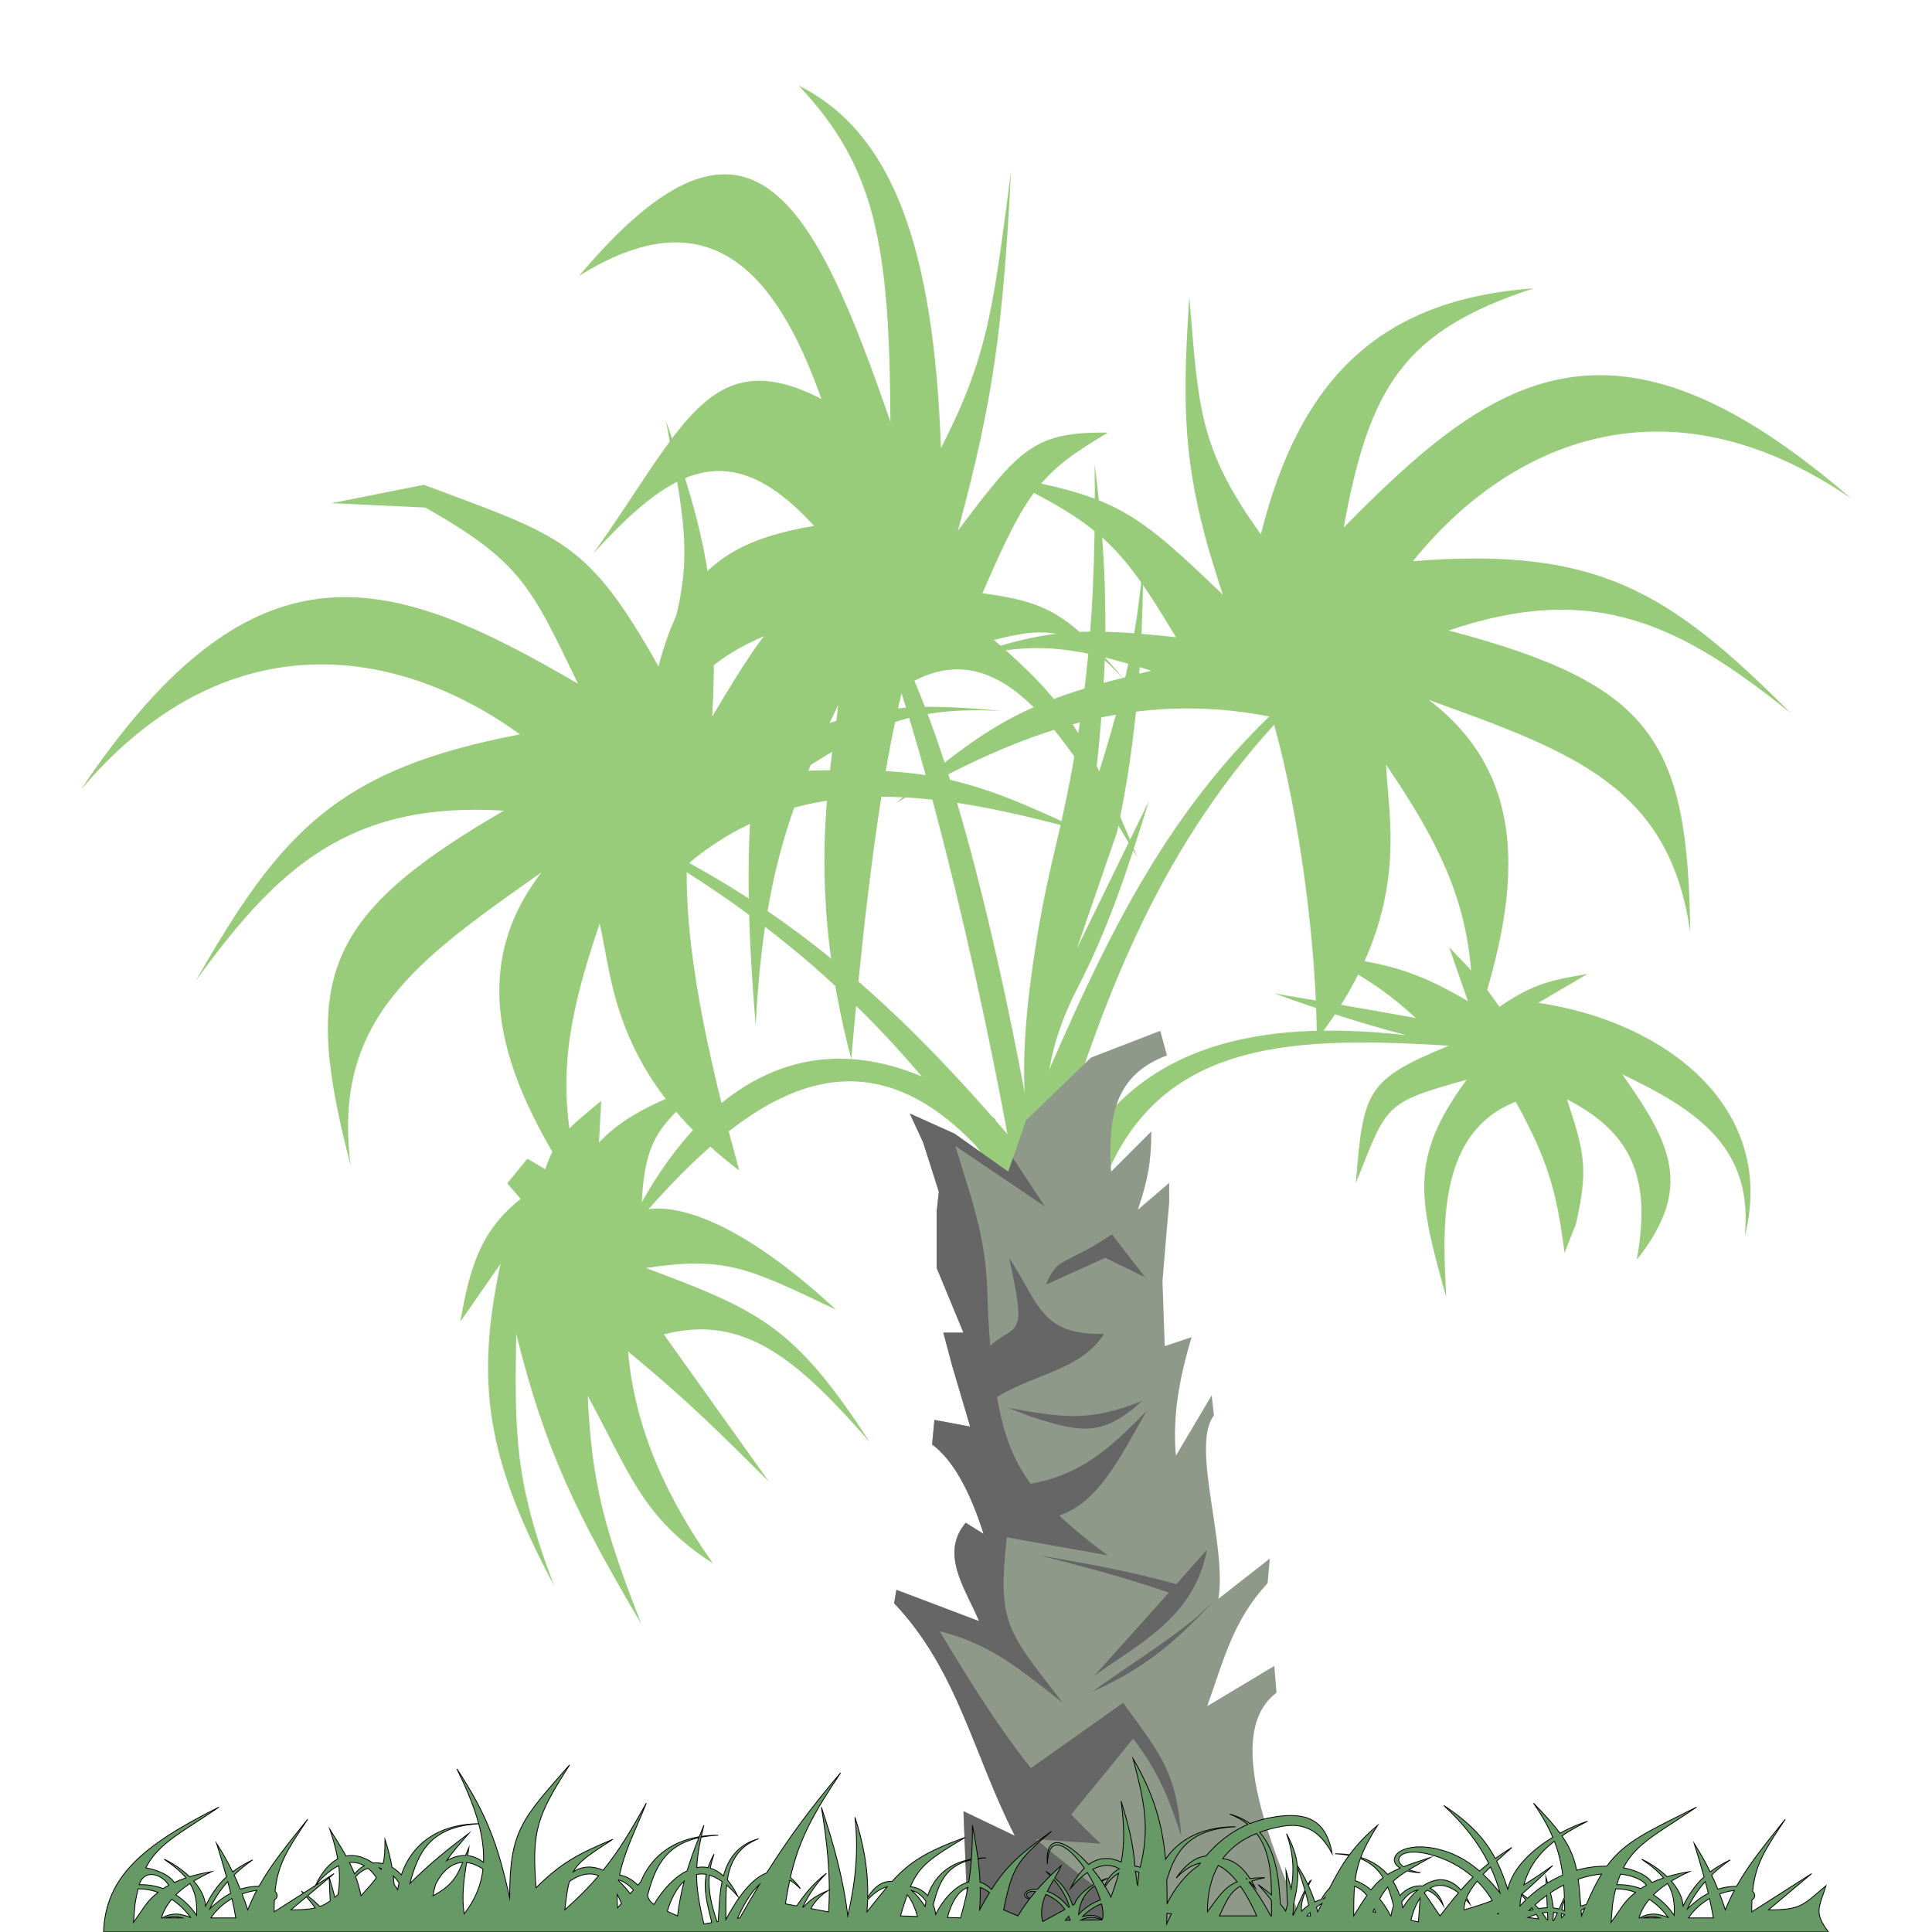 <?xml version="1.0" encoding="utf-8"?>
<!-- Generator: Adobe Illustrator 16.0.2, SVG Export Plug-In . SVG Version: 6.00 Build 0)  -->
<!DOCTYPE svg PUBLIC "-//W3C//DTD SVG 1.1//EN" "http://www.w3.org/Graphics/SVG/1.1/DTD/svg11.dtd">
<svg version="1.1" id="lay" xmlns="http://www.w3.org/2000/svg" xmlns:xlink="http://www.w3.org/1999/xlink" x="0px" y="0px"
	 width="600px" height="600px" viewBox="0 0 600 600" enable-background="new 0 0 600 600" xml:space="preserve">
<g id="arvore_1_">
	<g id="folhas">
		<path fill-rule="evenodd" clip-rule="evenodd" fill="#99CC7A" d="M395.885,308.555c14.613,2.473,29.219,4.955,43.793,7.609
			c-9.209-8.611-17.328-13.473-28.453-19.541c19.172,2.51,28.082,4.545,44.645,14.299l-5.797-16.732l9.23,9.666l6.361,8.82
			c10.098-6.873,15.209-8.188,27.334-10.205l-15.27,8.965c39.469,5.82,74.313,32.51,64.107,72.602
			c2.779-27.143-14.049-39.027-38.037-50.396c15.176,21.549,22.262,35.15,4.521,57.6c4.115-23.01,0.307-38.672-21.67-49.82
			c5.518,16.785,6.645,21.602,2.758,38.732l-3.52,8.938c-2.5-19.877-5.537-29.367-15.156-46.934
			c-24.477,9.547-22.705,39.408-21.578,60.762c-8.535-30.66-11.713-43.119,6.344-67.611c-25.986,7.273-24.619,7.611-34.434,32.143
			c2.324-28.605,3.082-32.084,28.877-42.688c-52.357-3.334-94.102-1.051-109.623,49.348l-4.801-15.977
			c21.168-36.941,62.047-41.055,101.363-36.637C422.994,317.953,409.932,313.607,395.885,308.555L395.885,308.555z"/>
		<path fill-rule="evenodd" clip-rule="evenodd" fill="#99CC7A" d="M283.959,211.422c27.984-14.564,47.643,18.066,69.309,55.008
			c-15.527-37.826-22.086-48.334-44.586-67.678c16.91-4.414,25.527-3.775,40.59,12.436c-17.279-20.482-24.09-24.316-44.188-26.938
			c14.082-32.512,18.32-37.635,39.004-49.902c-22.969-0.27-27.383,4.914-46.602,30.473c11.355-41.789,13.988-64.182,16.512-111.615
			c-5.457,40.908-6.699,56.758-21.785,85.939c-2.203-61.73-14.766-97.902-44.166-112.551c23.764,25.121,28.275,49.25,28.477,104.412
			c-23.588-68.25-43.604-108.496-96.686-45.309c40.104-25.162,61.158-1.691,75.266,38.205c-34.986-18.021-43.293,9.535-70.91,48.059
			c23.854-26.139,42.145-37.688,68.629-8.646c-41.273,6.934-49.717,26.166-56.68,99.33c8.887-54.621,28.746-61.186,58.203-71.432
			c-24.238,24.619-23.883,75.568-19.672,127.283c2.309-43.873,9.711-66.883,25.652-99.594c-2.211,20.91-10.34,55.211,4.035,109.98
			c3.129-35.422,7.684-80.764,15.619-113.576c18.432,58.061,42.65,169.373,46.807,241.646l8.277-3.285
			C327.818,382.699,308.086,267.648,283.959,211.422L283.959,211.422z"/>
		<path fill-rule="evenodd" clip-rule="evenodd" fill="#99CC7A" d="M339.955,144.129c4.645,36.654,4.273,63.568-0.102,100.301
			c8.012-25.289,13.305-45.072,15.254-71.426c-0.355,30.563-1.836,55.621-8.203,85.426l-12.457,36.129l22.34-45.748
			c-6.523,20.926-12.301,38.924-22.227,58.164c-15.316,29.715-10.609,53.43-0.215,87.889
			c-19.717-33.611-18.213-66.09-12.646-101.484c1.627-10.344,3.701-20.32,6.074-30.238
			C338.018,220.381,340.42,188.156,339.955,144.129L339.955,144.129z"/>
		<path fill-rule="evenodd" clip-rule="evenodd" fill="#99CC7A" d="M394.193,222.502c-41.801-8.086-76.785,4.213-115.814,26.783
			c29.541-25.488,41.264-31.951,79.17-40.977c-25.869-8.131-39.453-9.998-65.283-1.387c29.896-11.363,41.094-12.504,72.924-9.029
			c-17.547-29.461-23.477-34.658-54.168-50.006c36.004,6.113,42.195,11.406,68.754,36.809
			c-12.002-36.008-13.023-54.348-10.42-92.367c2.885,33.689,2.643,46.504,22.221,73.617c11.992-47.963,36.676-72.963,84.732-76.395
			c-40.689,13.225-51.088,30.965-59.033,74.309c46.371-47.203,83.281-73.357,157.646-9.027
			c-57.768-39.582-106.967-16.801-136.119,19.447c57.281-4.545,79.459,9.311,117.369,47.225
			c-33.73-27.133-60.775-41.254-106.256-25.695c63.664,16.816,74.225,34.273,75.006,93.754
			c-6.357-45.418-36.549-56.055-81.256-72.227c34.547,26.045,26.945,66.035,13.195,105.563c2.449-35.154-5.953-55.297-26.393-85.422
			c0.572,17.063,8.561,46.287-21.529,85.422c0-28.73-5.371-69.828-13.256-97.828c-36.9,40.604-54.268,87.25-70.775,142.969
			l-12.5-4.861C335.742,309.949,353.789,261.545,394.193,222.502L394.193,222.502z"/>
		<path fill-rule="evenodd" clip-rule="evenodd" fill="#99CC7A" d="M214.014,268c35.254-29.531,78.281-21.953,122.027-9.99
			c-35.227-16.775-48.242-19.908-87.184-18.596c22.797-14.676,35.406-20.068,62.594-18.592
			c-31.836-3.057-42.936-1.197-72.715,10.564c9.141-33.051,13.48-39.627,39.027-62.543c-33.109,15.414-37.68,22.154-56.582,53.67
			c2.061-37.896-1.801-55.857-14.359-91.836c6.117,33.256,9.74,45.549-1.984,76.873c-22.406-39.84-30.027-40.801-73.217-56.988
			l-28.686,5.699l29.18,1.367c29.395,16.75,32.592,23.965,47.391,54.703c-57.195-33.275-99.707-48.744-154.428,32.953
			c45.26-53.441,98.725-44.473,136.42-17.217c-56.445,10.752-74.168,29.975-100.717,76.563
			c25.361-35.084,47.715-55.85,95.689-52.863c-56.953,33.045-62.525,52.67-47.564,110.244
			c-5.869-45.484,20.436-63.719,59.283-91.131c-26.441,34.248-8.535,70.807,15.17,105.295c-11.654-33.256-8.877-54.902,2.877-89.359
			c3.959,16.604,3.979,46.904,43.34,76.695c-7.594-27.709-16.529-63.551-16.32-92.643c46.314,29.408,78.648,64.6,109.293,113.971
			l10.771-7.99C296.748,331.676,263.295,294.977,214.014,268L214.014,268z"/>
		<path fill-rule="evenodd" clip-rule="evenodd" fill="#99CC7A" d="M309.111,347.543c-52.881-38.928-89.385-10.797-109.801,25.844
			c1.07-21.234,6.398-24.176,20.729-37.631c-12.787,5.287-25.123,9.531-34.029,19.09l0.695-12.961
			c-7.945,6.779-13.984,10.553-17.359,21.232l-5.557-3.26l-6.25,7.615l4.166,4.879c-12.559,9.891-15.781,21.305-18.75,38.127
			l12.5-18.01c-7.93,36.973-4.352,60.65,16.664,100.066c-12.398-32.426-12.275-47.324-11.807-78.289
			c9.088,36.371,18.398,55.295,38.893,90.195c-11.197-28.711-15.461-43.309-16.666-70.898
			c12.891,23.488,16.771,37.813,38.893,51.996c-14.16-20.041-24.273-41.521-26.393-65.842
			c19.701,16.281,27.998,24.893,43.756,40.441c-10.885-15.242-21.764-30.482-32.643-45.725c25.541-6.719,42.408,8.914,63.893,33.34
			c-23.301-35.813-33.887-40.662-69.449-53.963c24.727-3.678,31.563-0.154,59.033,12.949
			c-26.533-24.623-46.465-32.807-58.242-31.209c33.717-37.971,70.279-61.762,110.326-9.574L309.111,347.543L309.111,347.543z"/>
	</g>
	<g id="tronco">
		<path id="traoncol" fill-rule="evenodd" clip-rule="evenodd" fill="#8F998A" d="M300.6,597.918l-1.387-35.422l15.973,7.641
			c-12.9-25.186-17.719-51.396-37.5-72.227l0.693-4.168l25.693,9.725c-4.371-10.334-12.266-20.84-4.164-30.561l5.555,3.475
			c-4.398-13.891-9.721-23.148-15.977-27.779l0.699-7.641l11.109,2.082l-5.553-18.75l-2.779-10.416h6.25l-8.334-20.139v-17.363
			l0.693-6.25l-4.859-15.279l-4.168-9.029l13.891,6.25l16.664,11.809l5.559-15.975l20.141-19.447l21.527-8.332l2.086,7.641
			c-16.09,6.031-18.383,18.75-17.363,36.113l12.5-12.504c0,9.596-1.123,15.186-4.164,24.309l9.721-8.334v6.25l-0.693,7.639
			l-1.391,16.668l0.697,20.141l8.33-2.777c-3.701,12.51-5.973,24.121-4.859,36.807l11.109-18.75l0.699,6.25
			c-7.291,9.369,4.16,40.299,1.387,56.947l15.971-12.5l-0.693,7.641c-10.719,11.611-13.422,23.283-18.75,38.195l20.836-12.5
			l0.691,8.336c-18.793,14.094,3.141,56.953,9.029,74.309L300.6,597.918L300.6,597.918z"/>
		<path id="troncod" fill-rule="evenodd" clip-rule="evenodd" fill="#666666" d="M300.6,597.918l-1.387-35.422l15.973,7.641
			c-12.9-25.186-17.719-51.396-37.5-72.227l0.693-4.168l25.693,9.725c-4.371-10.334-12.266-20.84-4.164-30.561l5.555,3.475
			c-4.398-13.891-9.721-23.148-15.977-27.779l0.699-7.641l11.109,2.082l-5.553-18.75l-2.779-10.416h6.25l-8.334-20.139v-17.363
			l0.693-6.25l-4.859-15.279l-4.168-9.029l13.891,6.25l16.664,11.809l1.477-4.232l9.906,15.018l-27.777-18.752
			c5.027,16.771,9.418,27.734,9.926,45.508c0.156,5.486,0.43,11.014,0.902,16.486c8.105-7.223,11.652-1.301,5.84-27.27
			c9.348,14.025,9.707,24.105,29.512,23.613c-7.162,11.262-21.406,12.268-33.266,19.645c0.4,2.197,0.844,4.371,1.348,6.512
			c1.852,7.891,4.633,14.285,9.111,20.391c14.99-2.674,23.838-10.094,36.006-22.588c-8.063,14.109-15.039,28.607-27.152,32.434
			c4.105,3.873,9.043,7.893,15,12.361l-31.256-5.557c-3.041,27.404,0.482,29.27,17.363,51.393
			c-15.938-12.766-24.18-18.695-38.197-22.223c9.617,16.027,18.086,29.605,28.32,42.488l28.627-20.266
			c11.822,16.25,16.563,21.506,18.057,41.322c-4.131-12.395-7.09-19.857-14.932-30.209l-19.219,23.561
			c2.871,3.021,5.908,6.037,9.15,9.078l-20.141-1.389c38.875,32.164,36.797,24.805,37.475,27.879L300.6,597.918L300.6,597.918z
			 M312.852,437.162l7.291,2.779c15.457,4.961,22.201,6.414,34.551-4.861C338.354,441.615,330.186,440.328,312.852,437.162
			L312.852,437.162z M339.244,525.363c10.795-7.863,21.693-14.438,32.117-22.918l5.383-5.035
			C364.635,510.307,355.377,518.164,339.244,525.363L339.244,525.363z M322.748,483c13.723,3.516,26.953,6.975,40.24,11.6
			c-7.715,8.654-15.469,17.283-23.229,25.902c13.82-10.1,31.047-17.932,35.074-39.238c-3.154,3.57-6.318,7.135-9.488,10.691
			C351.182,488.047,337.291,485.512,322.748,483L322.748,483z M324.83,398.967c3.617-9.041,6.094-5.887,20.488-15.627l10.766,13.891
			v-0.348l-12.852-6.25L324.83,398.967L324.83,398.967z"/>
	</g>
</g>
<path id="grass" fill-rule="evenodd" clip-rule="evenodd" fill="#669966" stroke="#000000" stroke-width="0.25" stroke-miterlimit="10" d="
	M567.841,600H108.962h-8.018H32.159c0.638-17.184,12.255-26.998,35.849-38.782c-11.822,8.069-18.741,11.127-22.718,18.839
	c4.462,0.854,7.722,2.67,8.824,4.57c1.161-0.538,2.374-1.014,3.635-1.436c-1.588-1.937-3.806-3.794-6.782-5.797
	c2.262,1.014,5.332,2.939,7.908,5.438c2.188-0.666,4.5-1.182,6.899-1.596c-1.988,0.924-3.87,1.9-5.598,2.958
	c2,2.273,3.481,4.915,3.655,7.716c1.782-3.529,3.649-6.436,6.51-9.037c-0.942-3.441-1.987-6.877-3.079-10.396
	c1.967,3.099,3.575,5.952,4.976,8.833c1.717-1.291,3.752-2.516,6.234-3.718c-2.125,1.478-4.048,3.038-5.766,4.694
	c0.679,1.448,1.313,2.912,1.917,4.424c1.396-0.461,2.872-0.76,4.442-0.865c0.475-0.031,0.926-0.041,1.354-0.032
	c4.092-7.347,9.372-13.575,15.139-20.841c-6.303,9.455-9.267,13.898-10.138,22.377c0.931,0.897,0.89,1.986-0.202,2.695
	c-0.058,1.152-0.086,2.379-0.086,3.701l9.058-5.783c-0.201-0.219-0.404-0.438-0.61-0.656c0.259,0.184,0.517,0.369,0.771,0.554
	l9.398-5.999l-1.482,1.246c0.562,2.008,1.229,4.042,1.699,6.109c0.317-0.26,0.646-0.535,0.993-0.828
	c0.537-2.998,0.603-5.898,0.234-8.982c-2.215,1.068-4.618,3.013-7.189,6.019c2.075-4.243,4.426-6.821,6.877-8.128
	c-0.494-2.81-1.319-5.813-2.448-9.197c1.869,2.995,3.562,5.645,5.02,8.281c2.839-0.539,5.729,0.387,8.414,2.207
	c1.025-0.127,2.076-0.063,3.105,0.182c0.476-1.905,0.588-4.185,0.588-7.543c1.006,3.168,1.72,5.919,2.196,8.664
	c1.039,0.605,2.014,1.404,2.87,2.379c3.044-9.014,10.769-15.727,24.032-15.912c-1.542-5.743-4.072-11.483-6.76-17.021
	c9.46,14.446,12.707,23.557,16.384,40.03c0-20.901,3.737-24.286,18.615-41.284c-10.103,15.914-11.802,20.221-10.424,38.158
	c7.938-7.782,12.859-10.408,23.828-15.014c-7.12,4.65-10.461,6.758-12.289,10.078c3.029-1.941,6.239-1.844,9.293-0.475
	c4.994-6.177,8.779-12.574,13.421-20.861c-3.118,7.858-6.761,14.799-8.313,22.31c2.047,0.391,4.038,1.481,5.667,3.171l0.917-1.025
	c2.854-7.031,8.756-12.43,18.155-14.008c0.462-1.164,0.944-2.351,1.446-3.567c-0.302,1.216-0.573,2.367-0.813,3.469
	c1.651-0.243,3.406-0.371,5.271-0.371c-1.954,0.097-3.722,0.309-5.326,0.624c-0.759,3.521-1.206,6.519-1.349,9.415
	c1.17-0.22,2.35-0.226,3.518,0.017c0.432-1.328,1.039-2.71,1.857-4.19c-0.526,1.522-0.908,2.968-1.159,4.364
	c1.385,0.409,2.753,1.186,4.072,2.393c1.431-5.196,4.391-9.713,10.915-11.539c-6.511,2.486-8.859,7.407-9.699,12.791
	c1.164,1.344,2.281,3.059,3.328,5.197c-1.218-1.424-2.398-2.606-3.538-3.572c-0.377,3.642-0.202,7.402-0.259,10.693
	c2.025-3.766,6.877-12.375,12.666-14.482c6.752-10.712,13.929-20.516,22.96-31.07c-8.416,12.651-12.817,20.387-15.588,32.469
	c1.046,0.844,2.097,1.998,3.143,3.52c-1.152-1.186-2.266-2.057-3.335-2.661c-0.496,2.27-0.94,4.692-1.347,7.331l3.501,0.651
	c2.743-3.979,5.029-6.815,9.229-10.149c-3.488,3.564-5.246,6.346-7.365,10.499l0.187,0.035c2.157-2.271,4.077-3.69,7.644-5.146
	c-2.759,1.885-4.151,3.549-5.285,5.586l5.495,1.025c0.748-10.893-0.438-21.662-2.234-32.528c3.73,11.181,6.868,22.403,8.191,33.779
	c2.433-10.56,3.413-20.206,2.234-30.651c2.553,7.969,4.149,15.834,3.957,24.922c2.293-3.766,4.944-5.154,7.582-5.004
	c5.57-6.113,10.521-9.209,22.715-13.662c-10.711,6.428-14.209,8.748-17.041,15.35c1.94,0.092,3.896,1.063,5.379,2.75
	c1.905-5.641,6.297-10.056,13.568-11.336c0.244-3.309,0.327-6.734,0.327-10.517c0.688,3.614,1.277,6.962,1.703,10.25
	c0.802-0.073,1.634-0.111,2.498-0.111c-0.878,0.044-1.704,0.118-2.483,0.225c0.311,2.433,0.532,4.835,0.638,7.292
	c1.219,0.351,2.417,1.085,3.56,2.285c4.694-7.364,9.168-11.287,18.658-18.064c-11.026,9.264-12.217,11.473-14.893,24.396
	l4.468,1.876c1.079-1.814,2.259-3.532,3.517-5.171c-2.751-0.911-1.452-3.383,2.553-3.109c1.27-1.451,2.6-2.847,3.972-4.198
	c-0.44-0.455-0.902-0.903-1.384-1.347c0.576,0.376,1.112,0.753,1.61,1.126c1.024-1,2.071-1.978,3.136-2.939
	c-0.497,1.265-1.216,2.541-1.987,3.854c3.031,2.576,4.451,5.188,5.565,8.473l0.506-0.274c1.006-2.595,3.558-4.739,6.108-6.222
	c-0.626-1.248-1.327-2.483-2.075-3.662c-1.637,1.127-3.365,2.719-5.176,4.836c1.327-2.714,2.767-4.744,4.273-6.199
	c-4.912-7.098-11.209-11.236-11.493-1.311c-0.767-10.624,6.524-6.832,12.813,0.192c3.278-2.403,6.799-2.326,10.122-0.755
	c1.03-5.49,1.007-11.031-0.04-18.948c2.301,7.41,3.779,13.26,4.277,20.185c0.56,0.065,1.116,0.186,1.666,0.357
	c3.103-12.436,1.214-20.548-2.22-33.678c6.361,10.765,9.094,20.28,10.079,31.197c4.109-6.061,11.218-10.113,21.74-10.113
	c-14.405,0.711-18.735,7.662-21.354,16.549c0.076,2.264,0.099,4.602,0.082,7.031c0.013,0.091,0.022,0.182,0.034,0.273
	c2.287-4.645,5.774-9.132,9.679-11.721c0.205-0.281,0.41-0.561,0.619-0.838c-2.315,0.46-4.814,1.887-7.489,4.633
	c3.104-4.512,6.234-6.503,9.251-6.832c3.466-4.071,7.675-7.529,13.017-9.798c-1.539-1.267-3.399-2.356-5.651-3.216
	c2.488,0.697,4.568,1.701,6.313,2.943c2.38-0.949,4.977-1.669,7.83-2.104c9.061-1.382,15.729,0.377,17.654,11.393
	c-4.155-7.854-9.494-9.498-15.642-8.404c-2.521,0.449-4.796,1.058-6.849,1.813c5.148,5.857,5.974,14.579,6.419,22.264
	c0.601,0.703,1.154,1.438,1.649,2.209c0.202-0.658,0.393-1.305,0.571-1.945l-0.473-10.644c0.521,1.882,1.144,3.786,1.616,5.72
	c0.973-5.508,0.754-10.801-1.438-17.139c2,3.619,3.013,6.785,3.364,9.862c1.178,1.861,2.272,3.806,3.252,5.878
	c0.407-0.699,0.764-1.19,1.023-1.324c-0.307,0.552-0.6,1.102-0.874,1.644c0.747,1.614,1.424,3.306,2.01,5.095
	c0.644-0.291,1.312-0.543,1.996-0.758c0.812-1.422,1.666-2.562,2.55-3.457c1.881-3.695,3.729-7.009,6.083-10.213
	c-1.309-0.258-2.752-0.431-4.347-0.51c1.588,0,3.081,0.113,4.479,0.328c2.281-3.074,5.04-6.051,8.757-9.175
	c-2.477,3.951-4.132,7.056-5.239,9.985c3.494,1.099,6.26,2.942,8.348,5.289c1.124-0.702,2.395-1.34,3.9-1.974
	c-4.653-2.721-0.165-8.134,10.336-6.18c5.68,1.058,10.313,3.634,14.3,7.099c0.9-0.8,1.846-1.589,2.851-2.377
	c-3.236-6.483-7.909-12.426-13.963-17.99c8.221,5.381,12.843,10.519,15.999,16.461c1.56-1.126,3.264-2.259,5.169-3.434
	c-1.389,1.273-3.046,2.709-4.739,4.26c1.358,2.699,2.443,5.572,3.446,8.71c1.537-6.692,7.652-12.262,13.974-16.108
	c-1.401-3.326-3.327-6.775-5.979-10.621c3.597,3.692,6.245,6.643,8.221,9.33c3.099-1.687,6.123-2.941,8.554-3.689
	c-3.043,1.52-5.676,3.012-7.949,4.533c2.471,3.55,3.773,6.714,4.575,10.66c3.281-0.918,6.459-1.285,9.367-1.252
	c5.479-7.557,12.377-10.596,27.868-18.333c-11.822,8.069-18.741,11.127-22.718,18.839c4.462,0.854,7.723,2.67,8.826,4.57
	c1.158-0.538,2.374-1.014,3.632-1.436c-1.587-1.937-3.803-3.794-6.781-5.797c2.262,1.014,5.332,2.939,7.908,5.438
	c2.188-0.666,4.501-1.182,6.899-1.596c-1.989,0.924-3.869,1.9-5.599,2.958c2.001,2.273,3.483,4.915,3.656,7.716
	c1.782-3.529,3.648-6.436,6.51-9.037c-0.942-3.441-1.985-6.877-3.078-10.396c1.967,3.099,3.574,5.952,4.976,8.833
	c1.716-1.291,3.751-2.516,6.233-3.718c-2.125,1.478-4.048,3.038-5.766,4.694c0.681,1.448,1.313,2.912,1.917,4.424
	c1.396-0.461,2.874-0.76,4.443-0.865c0.475-0.031,0.925-0.041,1.354-0.032c4.09-7.347,9.371-13.575,15.138-20.841
	c-6.304,9.455-9.265,13.898-10.138,22.377c0.93,0.897,0.89,1.986-0.202,2.695c-0.057,1.152-0.085,2.379-0.085,3.701l18.616-11.885
	l-13.403,11.26c10.158,0,10.615-1.412,17.872-7.508C564.865,592.644,563.293,593.887,567.841,600L567.841,600z M97.899,592.523
	c-0.828-1.173-1.74-2.326-2.724-3.459l-4.828,4.057C93.744,593.121,96.055,592.962,97.899,592.523L97.899,592.523z M95.545,588.754
	c1.368,1.052,2.655,2.15,3.809,3.333c1.138-0.423,2.131-0.997,3.19-1.766l-0.319-7.18L95.545,588.754L95.545,588.754z
	 M58.999,584.941c-1.64,1.084-3.121,2.25-4.398,3.517c2.311,1.478,4.534,3.545,6.444,6.364
	C61.275,590.832,60.714,587.744,58.999,584.941L58.999,584.941z M53.328,589.838c-1.454,1.729-2.549,3.642-3.191,5.784h0.193
	c3.665-1.968,6.062-1.141,8.849-0.165C57.377,593.021,55.372,591.187,53.328,589.838L53.328,589.838z M51.381,595.622h5.237
	C55.131,595.182,53.476,595.132,51.381,595.622L51.381,595.622z M65.498,595.622h7.723c-0.346-2.03-0.745-4.024-1.189-5.996
	C69.375,591.127,67.125,593.182,65.498,595.622L65.498,595.622z M71.649,587.975c-0.289-1.219-0.596-2.432-0.916-3.643
	c-2.315,2.583-4.176,5.393-5.573,8.469C67.161,590.894,69.292,589.212,71.649,587.975L71.649,587.975z M75.194,588.177
	c0.6,1.573,1.176,3.21,1.749,4.944c0.841-2.12,1.774-4.121,2.79-6.04C78.159,587.283,76.637,587.654,75.194,588.177L75.194,588.177z
	 M49.06,587.687c-2.227-0.806-4.357-1.112-6.169-1.087c-0.358,1.414-0.673,2.953-0.946,4.645l-0.504,5.77l2.737-3.893
	C45.516,590.962,47.163,589.175,49.06,587.687L49.06,587.687z M43.24,585.316c2.227-0.096,4.817,0.23,7.451,1.201
	c0.559-0.364,1.135-0.71,1.728-1.034C49.907,581.607,44.618,580.559,43.24,585.316L43.24,585.316z M491.022,593.298
	c0.367-0.242,0.741-0.476,1.122-0.706c-0.328,0.771-0.662,1.572-1.002,2.405L491.022,593.298L491.022,593.298z M492.629,591.46
	c-0.579,0.142-1.148,0.3-1.704,0.481c-0.235-3.238-0.468-5.961-0.807-8.367c2.534-0.854,4.985-1.355,7.271-1.579
	C495.805,584.574,494.284,587.645,492.629,591.46L492.629,591.46z M485.924,594.615c-0.344,0.291-0.674,0.607-0.989,0.949
	c-0.052-0.41-0.065-0.825-0.048-1.251c0.339,0.079,0.685,0.168,1.037,0.271V594.615L485.924,594.615z M485.018,593.09
	c0.161-0.943,0.451-1.92,0.84-2.918c0.029,1.055,0.048,2.139,0.058,3.26C485.614,593.305,485.315,593.191,485.018,593.09
	L485.018,593.09z M485.831,589.269c-0.55,1.13-1.122,2.399-1.646,3.569c-0.613-0.162-1.216-0.27-1.81-0.332
	c-0.135-1.582-0.471-3.139-0.878-4.678c1.376-0.914,2.756-1.706,4.126-2.389C485.718,586.678,485.784,587.951,485.831,589.269
	L485.831,589.269z M483.634,594.069c-0.472,1.053-0.869,1.927-1.125,2.394l-0.274-0.034l0.002-0.005
	c0.145-0.839,0.205-1.67,0.203-2.494C482.831,593.96,483.228,594.006,483.634,594.069L483.634,594.069z M480.622,584.767
	c-0.182-0.614-0.363-1.229-0.531-1.839l0.094,2.112c-1.962,1.241-3.904,2.724-5.793,4.484c-0.559-0.454-1.133-0.896-1.72-1.331
	c3.257-2.818,6.363-5.727,9.534-8.835c-3.36,2.378-6.21,4.334-8.982,6.014c1.577-5.486,4.489-9.685,9.504-13.548
	c1.348,3.492,2.132,6.888,2.587,10.51C483.75,583.004,482.18,583.811,480.622,584.767L480.622,584.767z M480.344,588.625
	l0.169,3.814c-0.895,0.027-1.785,0.135-2.686,0.287c-0.363-0.396-0.74-0.785-1.13-1.164
	C477.902,590.479,479.12,589.502,480.344,588.625L480.344,588.625z M480.578,593.904l0.105,2.339l-0.266-0.032
	c-0.432-0.742-0.915-1.449-1.444-2.131C479.5,593.992,480.034,593.933,480.578,593.904L480.578,593.904z M472.499,588.447
	c0.471,0.522,0.924,1.049,1.361,1.58c-0.629,0.609-1.255,1.25-1.871,1.924C472.12,590.727,472.29,589.563,472.499,588.447
	L472.499,588.447z M475.727,592.461c0.139,0.197,0.275,0.393,0.409,0.59c-0.426,0.09-0.857,0.185-1.293,0.279
	C475.137,593.033,475.432,592.744,475.727,592.461L475.727,592.461z M477.087,594.527c0.278,0.455,0.543,0.916,0.795,1.381
	l-3.36-0.404C475.38,595.115,476.23,594.785,477.087,594.527L477.087,594.527z M408.84,592.297c0.137,0.477,0.267,0.96,0.39,1.449
	c0.449-0.899,0.882-1.774,1.303-2.628C409.951,591.496,409.385,591.889,408.84,592.297L408.84,592.297z M411.288,589.592
	l0.135-0.272c-0.109,0.104-0.221,0.214-0.331,0.325L411.288,589.592L411.288,589.592z M405.853,594.997
	c0.318-0.351,0.65-0.69,0.995-1.019c0.056,0.346,0.104,0.684,0.147,1.019H405.853L405.853,594.997z M406.421,591.674
	c-0.791,0.52-1.529,1.132-2.202,1.859c-0.23-1.849,0.275-3.883,1.174-6.015C405.792,588.943,406.139,590.33,406.421,591.674
	L406.421,591.674z M405.242,586.979c-1.857,3.771-4.057,9.383-3.721,7.414c0.169-0.986,0.224-1.963,0.196-2.93
	c0.965-4.161,1.577-7.766,1.267-11.457C403.828,582.395,404.595,584.73,405.242,586.979L405.242,586.979z M394.867,588.5
	c-1.281-1.129-2.675-2.188-4.127-3.217c1.524,1.611,2.914,3.26,4.132,4.953c-0.003,1.637-0.019,3.234,0.002,4.761h-0.229
	c-1.431-2.641-3.79-6.797-6.755-10.518l0.185-0.068c0.59,0.593,1.187,1.241,1.794,1.952c-0.382-0.779-0.771-1.499-1.17-2.167
	c1.182-0.393,2.551-0.752,4.149-1.085c-1.769,0.016-3.294,0.117-4.631,0.305c-2.604-4.031-5.532-5.882-8.492-6.199
	c2.416-3.27,5.851-5.947,10.523-7.834C394.293,574.678,394.816,581.807,394.867,588.5L394.867,588.5z M517.877,584.941
	c-1.641,1.084-3.122,2.25-4.399,3.517c2.312,1.478,4.533,3.545,6.444,6.364C520.153,590.832,519.592,587.744,517.877,584.941
	L517.877,584.941z M512.206,589.838c-1.454,1.729-2.548,3.642-3.192,5.784h0.194c3.667-1.968,6.063-1.141,8.849-0.165
	C516.255,593.021,514.249,591.187,512.206,589.838L512.206,589.838z M510.259,595.622h5.238
	C514.01,595.182,512.354,595.132,510.259,595.622L510.259,595.622z M524.375,595.622h7.724c-0.346-2.03-0.744-4.024-1.188-5.996
	C528.255,591.127,526.004,593.182,524.375,595.622L524.375,595.622z M530.529,587.975c-0.292-1.219-0.598-2.432-0.919-3.643
	c-2.313,2.583-4.175,5.393-5.572,8.469C526.039,590.894,528.17,589.212,530.529,587.975L530.529,587.975z M534.073,588.177
	c0.6,1.573,1.176,3.21,1.749,4.944c0.841-2.12,1.774-4.121,2.789-6.04C537.037,587.283,535.515,587.654,534.073,588.177
	L534.073,588.177z M507.94,587.687c-2.229-0.806-4.359-1.112-6.171-1.087c-0.357,1.414-0.672,2.953-0.946,4.645l-0.504,5.77
	l2.737-3.893C504.394,590.962,506.042,589.175,507.94,587.687L507.94,587.687z M502.118,585.316c2.229-0.096,4.817,0.23,7.452,1.201
	c0.559-0.364,1.135-0.71,1.727-1.034c-1.025-1.583-3.976-2.987-8.038-3.46C502.841,583.037,502.461,584.131,502.118,585.316
	L502.118,585.316z M435.871,579.736c2.221-0.877,4.929-1.783,8.358-2.88c-2.656,1.488-4.815,2.681-6.637,3.794
	c0.956,0.386,2.134,0.711,3.538,0.937c-1.633-0.061-3.006-0.265-4.129-0.572c-1.729,1.083-3.143,2.112-4.392,3.286
	c0.882,1.363,1.584,2.845,2.112,4.41c1.953-2.219,4.642-3.322,7.164-3.013c3.801-2.571,8.1-2.96,11.816,1.263
	c1.226-1.404,2.455-2.723,3.754-3.993c-3.817-3.37-8.583-5.892-13.941-7.191C435.274,573.777,432.348,577.251,435.871,579.736
	L435.871,579.736z M462.876,579.797c-0.771,0.744-1.534,1.508-2.266,2.284c1.88,1.767,3.615,3.724,5.253,5.807
	C465.097,585.097,464.101,582.402,462.876,579.797L462.876,579.797z M458.756,584.188c-1.396,1.702-2.564,3.456-3.291,5.211
	c0.351,0.578,0.692,1.209,1.028,1.893c-0.418-0.488-0.828-0.941-1.234-1.361c-0.387,1.066-0.604,2.135-0.604,3.191
	c3.359-0.942,6.207-1.877,8.776-2.885C462.163,588.041,460.589,586.008,458.756,584.188L458.756,584.188z M465.312,594.193
	l-0.232,0.178l0.313,0.037L465.312,594.193L465.312,594.193z M319.841,589.598c0.567-0.734,1.151-1.449,1.748-2.152
	C318.684,587.102,317.954,588.646,319.841,589.598L319.841,589.598z M327.28,583.701c-0.694,1.179-1.412,2.392-2.034,3.653
	c2.727,0.952,4.843,2.785,6.664,4.993l0.229-0.123C331.187,589.128,329.558,586.314,327.28,583.701L327.28,583.701z
	 M324.792,588.324c-1.118,2.542-1.754,5.303-0.991,8.421l6.919-3.751C329.304,590.966,327.25,589.328,324.792,588.324
	L324.792,588.324z M336.123,590.064l0.132-0.072l-0.214,0.251c-0.567,1.265-0.907,2.688-1.089,4.358
	c2.146-2.34,4.51-3.76,6.792-4.541c-0.445-1.431-1.053-2.926-1.771-4.408C338.148,586.974,336.922,588.373,336.123,590.064
	L336.123,590.064z M331.897,595.104l-1.073,1.259l1.525-0.015C332.222,595.925,332.072,595.51,331.897,595.104L331.897,595.104z
	 M335.652,596.314l6.56-0.066l0.02-0.046C339.475,595.014,337.652,595.324,335.652,596.314L335.652,596.314z M342.306,596.019
	l0.225-0.552c0.113-1.232-0.061-2.676-0.452-4.223c-1.947,0.76-3.979,2.016-5.897,3.951
	C338.228,594.747,339.989,594.366,342.306,596.019L342.306,596.019z M342.154,584.26c0.571-0.326,1.183-0.651,1.84-0.979
	c-0.594,0.184-1.272,0.436-1.991,0.755c-0.826-1.206-1.721-2.395-2.653-3.524c3.152-1.632,5.931-1.506,8.273-0.146
	c-1.853,0.951-3.478,2.671-4.579,5.263C342.758,585.17,342.46,584.713,342.154,584.26L342.154,584.26z M422.47,577.208
	c-0.828,2.275-1.327,4.464-1.629,6.879c1.706,0.483,3.38,1.491,4.932,2.833c1.208-1.547,2.386-2.764,3.75-3.807
	C427.977,580.574,425.802,578.516,422.47,577.208L422.47,577.208z M420.663,585.813c-0.221,2.622-0.263,5.565-0.263,9.184
	c1.591-2.55,2.887-4.612,4.085-6.323C423.392,587.277,422.112,586.274,420.663,585.813L420.663,585.813z M430.975,586.038
	c-0.873,1.046-1.689,2.237-2.519,3.668c1.313,1.604,2.471,3.411,3.4,5.255l0.145,0.031c0.142-1.121,0.413-2.157,0.788-3.1
	C432.274,589.83,431.713,587.857,430.975,586.038L430.975,586.038z M426.796,592.839c-0.146,0.296-0.291,0.597-0.438,0.907
	l0.84,0.186C427.071,593.56,426.936,593.193,426.796,592.839L426.796,592.839z M438.16,596.354l2.346,0.52l0.521-7.425
	C439.783,591.301,438.818,593.689,438.16,596.354L438.16,596.354z M442.326,587.82l4.882,7.177c2.076-2.677,3.919-5.021,5.74-7.159
	c-3.44-2.653-6.414-2.849-8.825-1.451c1.763,0.906,3.275,2.664,4.153,5.408c-1.622-2.77-3.383-4.218-5.097-4.758
	C442.885,587.273,442.601,587.536,442.326,587.82L442.326,587.82z M435.638,592.453c-0.093-0.577-0.206-1.146-0.337-1.707
	c1.171-1.795,2.959-3.346,4.988-3.816C438.55,588.437,436.958,590.367,435.638,592.453L435.638,592.453z M343.215,585.904
	c0.676,1.1,1.282,2.199,1.793,3.269c0.996-2.669,1.8-5.089,2.419-7.431C346.004,582.521,344.577,583.857,343.215,585.904
	L343.215,585.904z M352.542,581.088l0.008,0.153c0.323,0.29,0.458,4.094,0.772,4.405c0.062-0.217,0.308-3.939,0.367-4.152
	C353.316,581.328,352.933,581.191,352.542,581.088L352.542,581.088z M362.397,594.207c-0.022,1.078-0.048,2.174-0.078,3.291
	c0.484-1.052,0.979-2.117,1.484-3.191L362.397,594.207L362.397,594.207z M387.218,583.58c-0.101-0.096-0.203-0.188-0.304-0.279
	l0.246,0.287L387.218,583.58L387.218,583.58z M176.823,584.316c-0.606,2.179-0.975,4.943-1.412,8.805
	c4.188-3.716,7.568-7.154,10.509-10.611C183.332,581.471,180.277,581.871,176.823,584.316L176.823,584.316z M192.131,583.813
	l-0.043,0.258c1.297,1.179,2.519,2.545,3.634,4.022l0.999-1.117C195.472,585.526,193.885,584.345,192.131,583.813L192.131,583.813z
	 M191.676,588.293c-0.049,1.369-0.016,2.768,0.116,4.202l1.198-1.342C192.597,590.137,192.158,589.178,191.676,588.293
	L191.676,588.293z M201.101,588.678c0.316,1.23,0.902,2.035,1.98,2.787c2.642-4.493,6.327-8.542,10.302-10.466
	c1.025-3.386,2.245-6.731,3.651-10.283C206.424,573.074,203.317,580.195,201.101,588.678L201.101,588.678z M207.237,593.582
	c0.92,0.41,1.971,0.871,3.173,1.415c0.484-3.872,1.178-7.393,2.071-10.799C210.187,586.264,208.414,589.609,207.237,593.582
	L207.237,593.582z M216.333,582.141c0.012,4.559,0.783,9.119,2.268,15.357l2.389-0.4l-0.044-0.447
	c-1.411-5.712-2.524-9.906-1.597-14.547C218.289,581.914,217.283,581.934,216.333,582.141L216.333,582.141z M220.302,582.33
	c-0.444,4.824,0.614,9.223,2.381,14.483l0.362-0.062c0.251-3.768,0.323-8.234,1.2-12.423
	C222.866,583.352,221.55,582.697,220.302,582.33L220.302,582.33z M108.53,578.418c0.581,1.16,1.115,2.333,1.598,3.55
	c0.88-1.134,1.902-1.973,3.005-2.539C111.748,578.623,110.208,578.251,108.53,578.418L108.53,578.418z M110.441,582.785
	c0.683,1.844,1.246,3.8,1.674,5.955c2.147-2.344,3.685-4.053,4.782-5.604c-0.782-1.159-1.653-2.144-2.609-2.912
	C113.009,580.626,111.708,581.441,110.441,582.785L110.441,582.785z M118.366,580.58c0.043-0.101,0.083-0.199,0.124-0.299
	c-0.221-0.074-0.444-0.137-0.67-0.19C118.004,580.249,118.185,580.411,118.366,580.58L118.366,580.58z M122.151,582.598
	c0.099,0.846,0.177,1.703,0.237,2.584c0.389,0.543,0.764,1.1,1.122,1.664c0.111-0.707,0.25-1.402,0.41-2.088
	C123.417,583.986,122.82,583.252,122.151,582.598L122.151,582.598z M127.307,584.928c5.599-5.629,11.343-10.336,18.317-15.577
	c-2.897,3.368-5.158,5.888-6.912,8.491c1.902-1.07,3.883-1.671,5.858-1.609c0.32-0.786,0.665-1.619,1.054-2.504
	c-0.122,0.857-0.252,1.707-0.386,2.551c1.667,0.18,3.323,0.844,4.918,2.111c0.18-3.957-0.412-7.98-1.49-12.006
	C133.648,567.313,129.864,575.211,127.307,584.928L127.307,584.928z M135.271,585.215c-0.312,1.077-0.582,2.244-0.816,3.525
	c5.87-3.08,7.44-5.977,9.242-10.352C140.157,578.563,137.302,581.223,135.271,585.215L135.271,585.215z M144.901,578.424
	c-0.842,5.325-1.577,10.487-0.766,15.947c3.524-4.441,5.302-9.123,5.857-13.925C148.179,579.233,146.478,578.588,144.901,578.424
	L144.901,578.424z M269.452,589.979c-0.038,1.231-0.109,2.486-0.216,3.767c2.421-3.051,4.431-5.588,6.301-7.766
	C273.707,586.382,271.67,587.637,269.452,589.979L269.452,589.979z M281.752,588.445c-0.662,1.846-1.329,3.988-2.091,6.552
	l5.247,0.176C284.202,592.477,283.136,590.117,281.752,588.445L281.752,588.445z M294.258,595.486l4.02,0.136
	c0.998-3.356,1.742-6.45,2.29-9.468C297.573,587.229,295.407,590.898,294.258,595.486L294.258,595.486z M300.855,584.471
	c0.366-2.295,0.624-4.564,0.801-6.891c-8.041,1.834-10.169,7.426-11.812,13.981c0.359,0.899,0.611,1.896,0.731,2.978
	C292.857,589.908,296.76,585.484,300.855,584.471L300.855,584.471z M304.41,586.172c0.046,2.236-0.006,4.529-0.175,6.949
	c1.079-1.994,2.09-3.768,3.081-5.377C306.3,586.992,305.33,586.477,304.41,586.172L304.41,586.172z M287.284,592.064
	c0.082-0.518,0.182-1.029,0.301-1.534c-1.054-1.615-2.662-3.011-4.488-3.436C284.662,588.453,286.093,590.188,287.284,592.064
	L287.284,592.064z M378.348,579.33c-2.368,4.148-3.373,9.064-3.373,14.416c3.389-4.545,5.183-7.684,9.248-9.317
	C382.498,582.225,380.536,580.375,378.348,579.33L378.348,579.33z M385.2,585.742c-3.486,2.086-4.451,4.964-6.5,9.255h11.584
	C388.991,592.115,387.291,588.713,385.2,585.742L385.2,585.742z M229.044,595.744l0.726-0.122c2.028-3.589,4.043-7.026,6.08-10.364
	C232.877,587.934,230.59,592.303,229.044,595.744L229.044,595.744z"/>
</svg>
